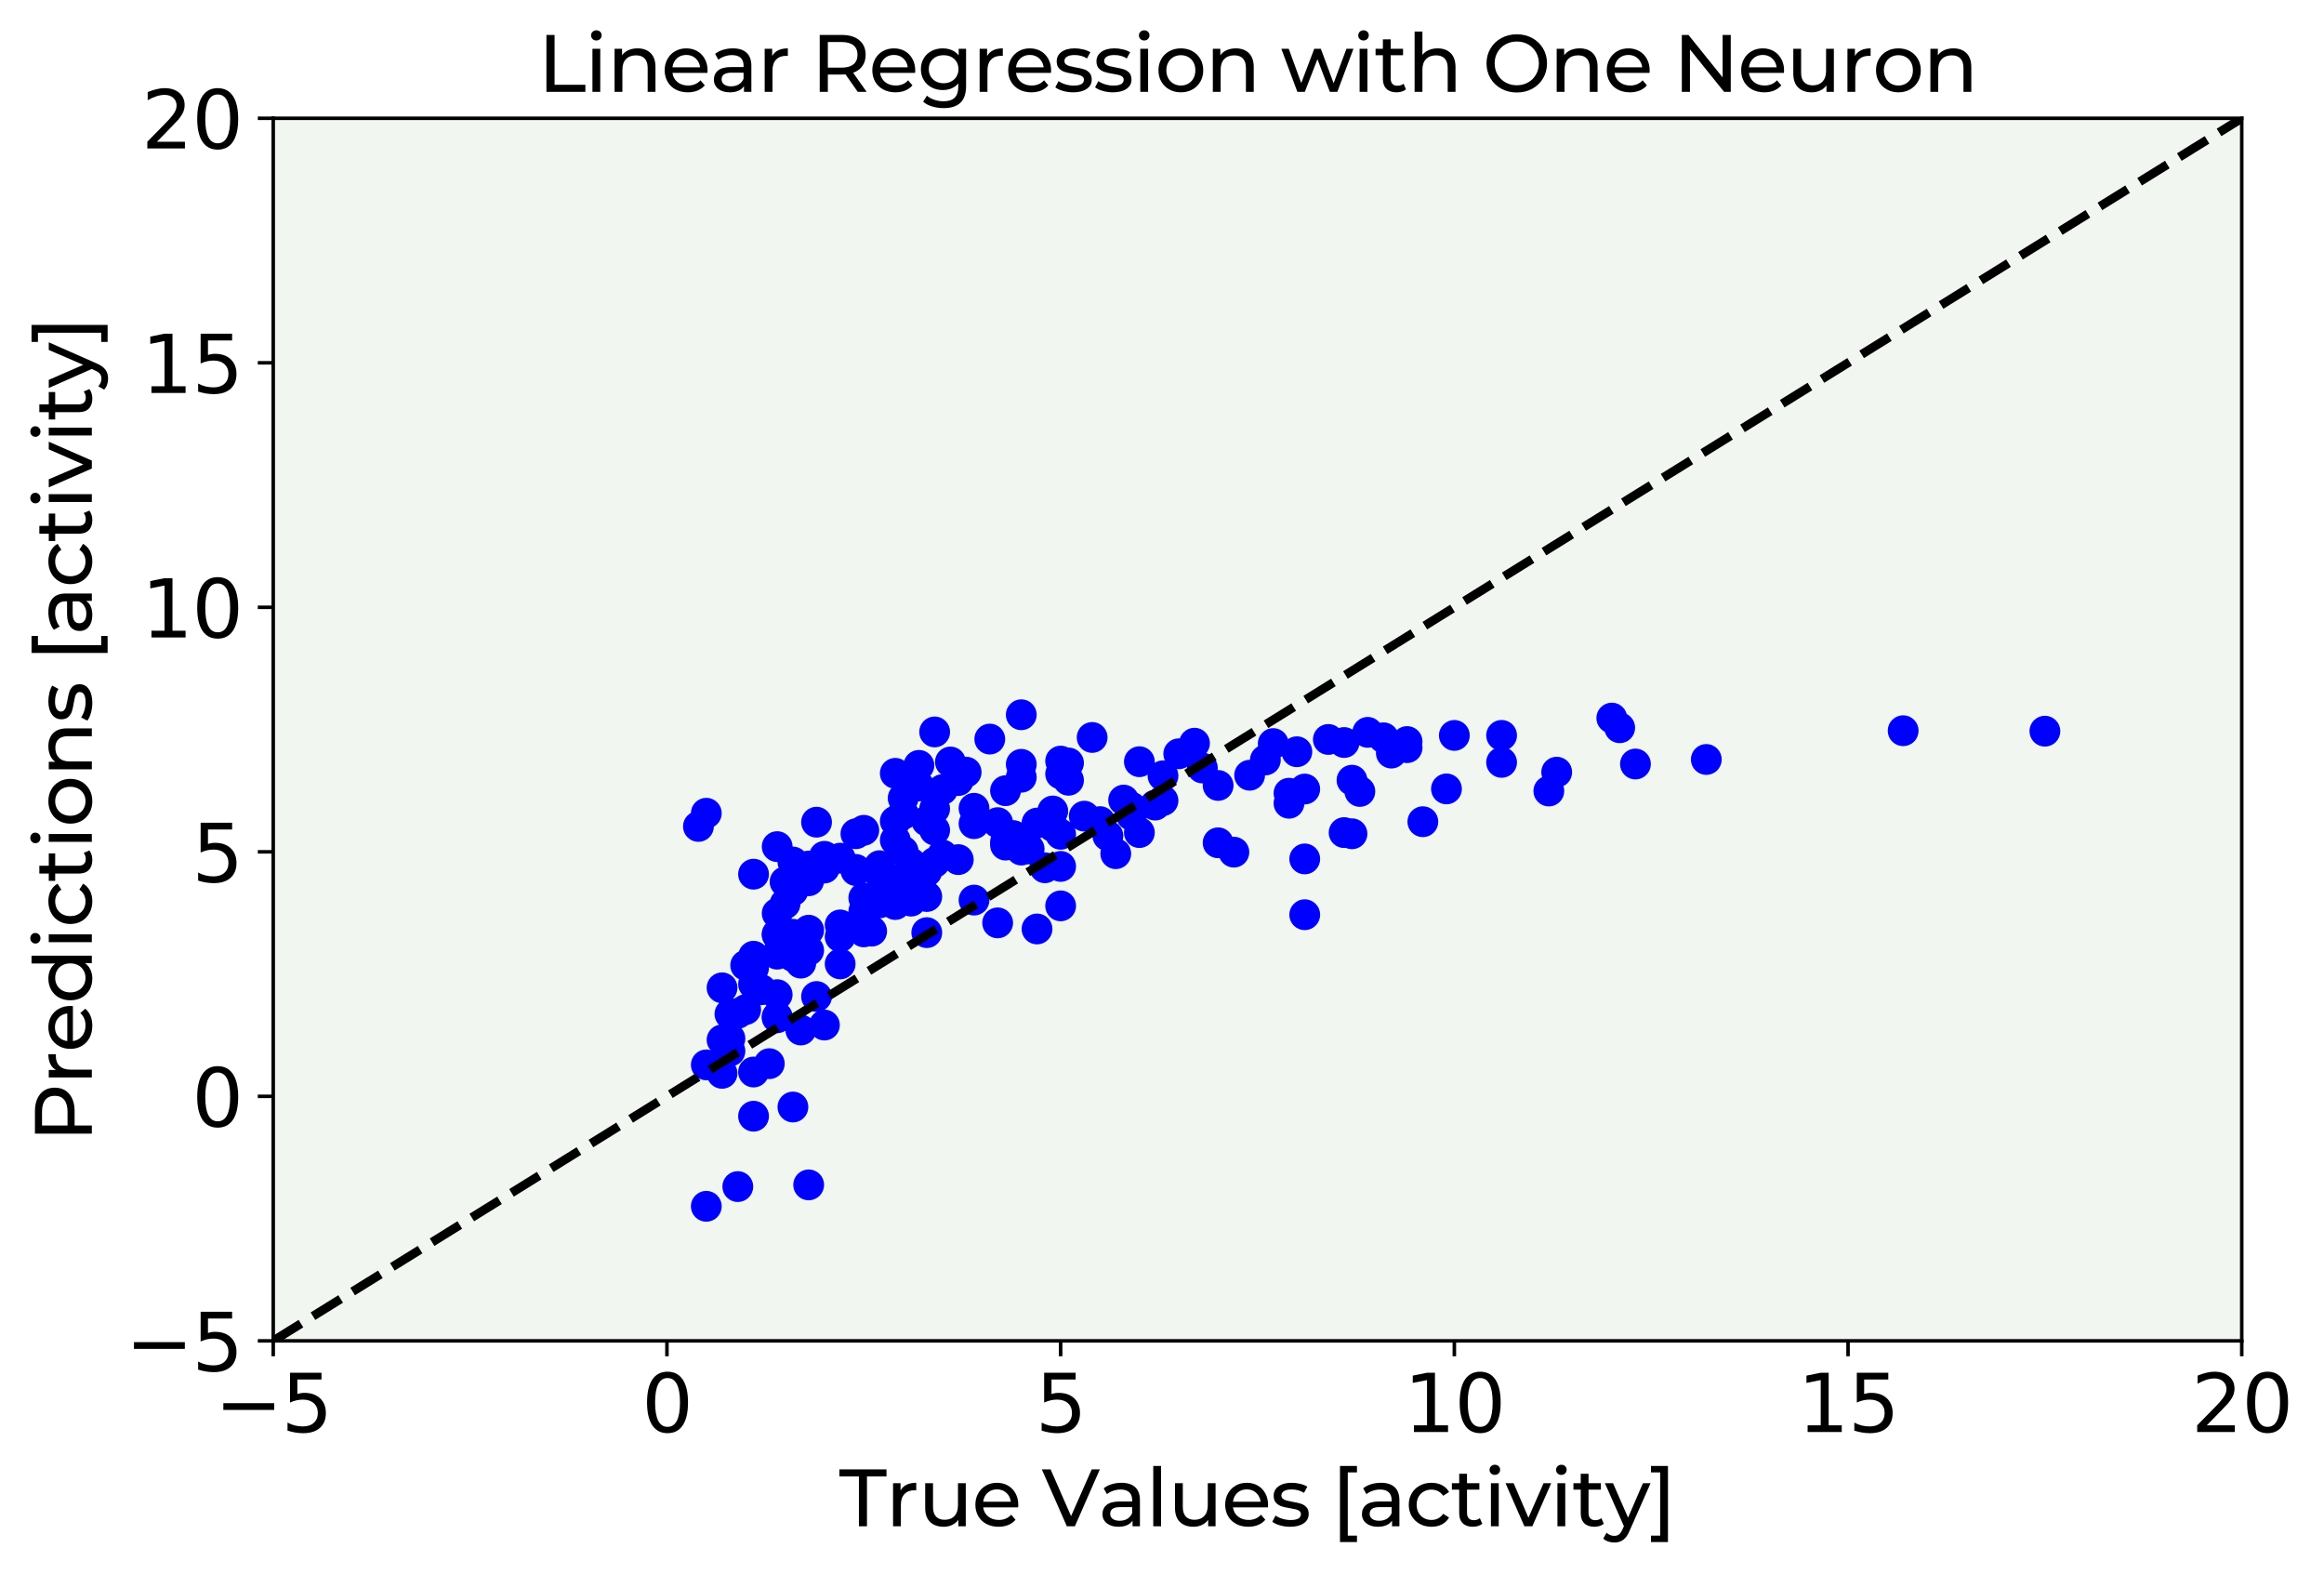 <?xml version="1.0" encoding="utf-8" standalone="no"?>
<!DOCTYPE svg PUBLIC "-//W3C//DTD SVG 1.1//EN"
  "http://www.w3.org/Graphics/SVG/1.1/DTD/svg11.dtd">
<svg xmlns:xlink="http://www.w3.org/1999/xlink" width="527.015pt" height="356.874pt" viewBox="0 0 527.015 356.874" xmlns="http://www.w3.org/2000/svg" version="1.1">
 <defs>
  <style type="text/css">*{stroke-linejoin: round; stroke-linecap: butt}</style>
 </defs>
 <g id="figure_1">
  <g id="patch_1">
   <path d="M 0 356.874 
L 527.015 356.874 
L 527.015 0 
L 0 0 
z
" style="fill: #ffffff"/>
  </g>
  <g id="axes_1">
   <g id="patch_2">
    <path d="M 61.962 304.027 
L 508.363 304.027 
L 508.363 26.827 
L 61.962 26.827 
z
" style="fill: #f1f7f0"/>
   </g>
   <g id="PathCollection_1">
    <defs>
     <path id="m06808ee000" d="M 0 3 
C 0.796 3 1.559 2.684 2.121 2.121 
C 2.684 1.559 3 0.796 3 0 
C 3 -0.796 2.684 -1.559 2.121 -2.121 
C 1.559 -2.684 0.796 -3 0 -3 
C -0.796 -3 -1.559 -2.684 -2.121 -2.121 
C -2.684 -1.559 -3 -0.796 -3 0 
C -3 0.796 -2.684 1.559 -2.121 2.121 
C -1.559 2.684 -0.796 3 0 3 
z
" style="stroke: #0000ff"/>
    </defs>
    <g clip-path="url(#p6afe228f76)">
     <use xlink:href="#m06808ee000" x="190.526" y="218.56" style="fill: #0000ff; stroke: #0000ff"/>
     <use xlink:href="#m06808ee000" x="169.099" y="228.921" style="fill: #0000ff; stroke: #0000ff"/>
     <use xlink:href="#m06808ee000" x="174.455" y="241.182" style="fill: #0000ff; stroke: #0000ff"/>
     <use xlink:href="#m06808ee000" x="176.241" y="230.54" style="fill: #0000ff; stroke: #0000ff"/>
     <use xlink:href="#m06808ee000" x="295.876" y="207.406" style="fill: #0000ff; stroke: #0000ff"/>
     <use xlink:href="#m06808ee000" x="179.812" y="216.891" style="fill: #0000ff; stroke: #0000ff"/>
     <use xlink:href="#m06808ee000" x="226.238" y="209.256" style="fill: #0000ff; stroke: #0000ff"/>
     <use xlink:href="#m06808ee000" x="183.383" y="268.664" style="fill: #0000ff; stroke: #0000ff"/>
     <use xlink:href="#m06808ee000" x="203.025" y="204.167" style="fill: #0000ff; stroke: #0000ff"/>
     <use xlink:href="#m06808ee000" x="181.598" y="233.548" style="fill: #0000ff; stroke: #0000ff"/>
     <use xlink:href="#m06808ee000" x="176.241" y="230.771" style="fill: #0000ff; stroke: #0000ff"/>
     <use xlink:href="#m06808ee000" x="183.383" y="215.503" style="fill: #0000ff; stroke: #0000ff"/>
     <use xlink:href="#m06808ee000" x="190.526" y="209.721" style="fill: #0000ff; stroke: #0000ff"/>
     <use xlink:href="#m06808ee000" x="199.454" y="196.288" style="fill: #0000ff; stroke: #0000ff"/>
     <use xlink:href="#m06808ee000" x="203.025" y="190.504" style="fill: #0000ff; stroke: #0000ff"/>
     <use xlink:href="#m06808ee000" x="240.523" y="175.487" style="fill: #0000ff; stroke: #0000ff"/>
     <use xlink:href="#m06808ee000" x="258.378" y="172.711" style="fill: #0000ff; stroke: #0000ff"/>
     <use xlink:href="#m06808ee000" x="270.878" y="168.516" style="fill: #0000ff; stroke: #0000ff"/>
     <use xlink:href="#m06808ee000" x="235.166" y="210.637" style="fill: #0000ff; stroke: #0000ff"/>
     <use xlink:href="#m06808ee000" x="288.734" y="168.602" style="fill: #0000ff; stroke: #0000ff"/>
     <use xlink:href="#m06808ee000" x="176.241" y="191.968" style="fill: #0000ff; stroke: #0000ff"/>
     <use xlink:href="#m06808ee000" x="319.089" y="168.14" style="fill: #0000ff; stroke: #0000ff"/>
     <use xlink:href="#m06808ee000" x="165.527" y="229.92" style="fill: #0000ff; stroke: #0000ff"/>
     <use xlink:href="#m06808ee000" x="240.523" y="205.397" style="fill: #0000ff; stroke: #0000ff"/>
     <use xlink:href="#m06808ee000" x="181.598" y="212.106" style="fill: #0000ff; stroke: #0000ff"/>
     <use xlink:href="#m06808ee000" x="295.876" y="194.755" style="fill: #0000ff; stroke: #0000ff"/>
     <use xlink:href="#m06808ee000" x="626.212" y="162.363" style="fill: #0000ff; stroke: #0000ff"/>
     <use xlink:href="#m06808ee000" x="178.026" y="204.93" style="fill: #0000ff; stroke: #0000ff"/>
     <use xlink:href="#m06808ee000" x="215.524" y="172.773" style="fill: #0000ff; stroke: #0000ff"/>
     <use xlink:href="#m06808ee000" x="211.953" y="188.223" style="fill: #0000ff; stroke: #0000ff"/>
     <use xlink:href="#m06808ee000" x="199.454" y="204.726" style="fill: #0000ff; stroke: #0000ff"/>
     <use xlink:href="#m06808ee000" x="203.025" y="205.097" style="fill: #0000ff; stroke: #0000ff"/>
     <use xlink:href="#m06808ee000" x="195.882" y="211.295" style="fill: #0000ff; stroke: #0000ff"/>
     <use xlink:href="#m06808ee000" x="229.809" y="189.863" style="fill: #0000ff; stroke: #0000ff"/>
     <use xlink:href="#m06808ee000" x="263.735" y="181.534" style="fill: #0000ff; stroke: #0000ff"/>
     <use xlink:href="#m06808ee000" x="306.59" y="176.907" style="fill: #0000ff; stroke: #0000ff"/>
     <use xlink:href="#m06808ee000" x="308.375" y="179.452" style="fill: #0000ff; stroke: #0000ff"/>
     <use xlink:href="#m06808ee000" x="179.812" y="211.841" style="fill: #0000ff; stroke: #0000ff"/>
     <use xlink:href="#m06808ee000" x="210.167" y="186.161" style="fill: #0000ff; stroke: #0000ff"/>
     <use xlink:href="#m06808ee000" x="229.809" y="191.482" style="fill: #0000ff; stroke: #0000ff"/>
     <use xlink:href="#m06808ee000" x="240.523" y="189.169" style="fill: #0000ff; stroke: #0000ff"/>
     <use xlink:href="#m06808ee000" x="170.884" y="219.475" style="fill: #0000ff; stroke: #0000ff"/>
     <use xlink:href="#m06808ee000" x="235.166" y="186.624" style="fill: #0000ff; stroke: #0000ff"/>
     <use xlink:href="#m06808ee000" x="160.171" y="241.453" style="fill: #0000ff; stroke: #0000ff"/>
     <use xlink:href="#m06808ee000" x="272.663" y="174.138" style="fill: #0000ff; stroke: #0000ff"/>
     <use xlink:href="#m06808ee000" x="217.31" y="194.911" style="fill: #0000ff; stroke: #0000ff"/>
     <use xlink:href="#m06808ee000" x="208.382" y="173.545" style="fill: #0000ff; stroke: #0000ff"/>
     <use xlink:href="#m06808ee000" x="208.382" y="178.22" style="fill: #0000ff; stroke: #0000ff"/>
     <use xlink:href="#m06808ee000" x="322.66" y="186.317" style="fill: #0000ff; stroke: #0000ff"/>
     <use xlink:href="#m06808ee000" x="263.735" y="175.907" style="fill: #0000ff; stroke: #0000ff"/>
     <use xlink:href="#m06808ee000" x="386.942" y="172.205" style="fill: #0000ff; stroke: #0000ff"/>
     <use xlink:href="#m06808ee000" x="190.526" y="212.411" style="fill: #0000ff; stroke: #0000ff"/>
     <use xlink:href="#m06808ee000" x="251.236" y="189.508" style="fill: #0000ff; stroke: #0000ff"/>
     <use xlink:href="#m06808ee000" x="286.948" y="172.319" style="fill: #0000ff; stroke: #0000ff"/>
     <use xlink:href="#m06808ee000" x="238.737" y="183.886" style="fill: #0000ff; stroke: #0000ff"/>
     <use xlink:href="#m06808ee000" x="213.738" y="179.028" style="fill: #0000ff; stroke: #0000ff"/>
     <use xlink:href="#m06808ee000" x="292.305" y="182.135" style="fill: #0000ff; stroke: #0000ff"/>
     <use xlink:href="#m06808ee000" x="195.882" y="206.657" style="fill: #0000ff; stroke: #0000ff"/>
     <use xlink:href="#m06808ee000" x="351.23" y="179.359" style="fill: #0000ff; stroke: #0000ff"/>
     <use xlink:href="#m06808ee000" x="197.668" y="205.269" style="fill: #0000ff; stroke: #0000ff"/>
     <use xlink:href="#m06808ee000" x="220.881" y="186.762" style="fill: #0000ff; stroke: #0000ff"/>
     <use xlink:href="#m06808ee000" x="186.954" y="194.165" style="fill: #0000ff; stroke: #0000ff"/>
     <use xlink:href="#m06808ee000" x="178.026" y="199.948" style="fill: #0000ff; stroke: #0000ff"/>
     <use xlink:href="#m06808ee000" x="228.023" y="191.62" style="fill: #0000ff; stroke: #0000ff"/>
     <use xlink:href="#m06808ee000" x="210.167" y="211.468" style="fill: #0000ff; stroke: #0000ff"/>
     <use xlink:href="#m06808ee000" x="249.451" y="186.299" style="fill: #0000ff; stroke: #0000ff"/>
     <use xlink:href="#m06808ee000" x="199.454" y="197.172" style="fill: #0000ff; stroke: #0000ff"/>
     <use xlink:href="#m06808ee000" x="194.097" y="197.404" style="fill: #0000ff; stroke: #0000ff"/>
     <use xlink:href="#m06808ee000" x="183.383" y="199.717" style="fill: #0000ff; stroke: #0000ff"/>
     <use xlink:href="#m06808ee000" x="572.644" y="178.202" style="fill: #0000ff; stroke: #0000ff"/>
     <use xlink:href="#m06808ee000" x="226.238" y="186.53" style="fill: #0000ff; stroke: #0000ff"/>
     <use xlink:href="#m06808ee000" x="204.81" y="193.008" style="fill: #0000ff; stroke: #0000ff"/>
     <use xlink:href="#m06808ee000" x="228.023" y="190.926" style="fill: #0000ff; stroke: #0000ff"/>
     <use xlink:href="#m06808ee000" x="165.527" y="235.48" style="fill: #0000ff; stroke: #0000ff"/>
     <use xlink:href="#m06808ee000" x="233.38" y="192.498" style="fill: #0000ff; stroke: #0000ff"/>
     <use xlink:href="#m06808ee000" x="185.169" y="225.954" style="fill: #0000ff; stroke: #0000ff"/>
     <use xlink:href="#m06808ee000" x="183.383" y="210.917" style="fill: #0000ff; stroke: #0000ff"/>
     <use xlink:href="#m06808ee000" x="170.884" y="243.074" style="fill: #0000ff; stroke: #0000ff"/>
     <use xlink:href="#m06808ee000" x="210.167" y="203.282" style="fill: #0000ff; stroke: #0000ff"/>
     <use xlink:href="#m06808ee000" x="240.523" y="172.571" style="fill: #0000ff; stroke: #0000ff"/>
     <use xlink:href="#m06808ee000" x="203.025" y="175.348" style="fill: #0000ff; stroke: #0000ff"/>
     <use xlink:href="#m06808ee000" x="292.305" y="179.857" style="fill: #0000ff; stroke: #0000ff"/>
     <use xlink:href="#m06808ee000" x="353.015" y="175.087" style="fill: #0000ff; stroke: #0000ff"/>
     <use xlink:href="#m06808ee000" x="370.871" y="173.236" style="fill: #0000ff; stroke: #0000ff"/>
     <use xlink:href="#m06808ee000" x="231.595" y="192.744" style="fill: #0000ff; stroke: #0000ff"/>
     <use xlink:href="#m06808ee000" x="176.241" y="225.532" style="fill: #0000ff; stroke: #0000ff"/>
     <use xlink:href="#m06808ee000" x="186.954" y="232.425" style="fill: #0000ff; stroke: #0000ff"/>
     <use xlink:href="#m06808ee000" x="160.171" y="184.399" style="fill: #0000ff; stroke: #0000ff"/>
     <use xlink:href="#m06808ee000" x="463.723" y="165.789" style="fill: #0000ff; stroke: #0000ff"/>
     <use xlink:href="#m06808ee000" x="267.307" y="170.918" style="fill: #0000ff; stroke: #0000ff"/>
     <use xlink:href="#m06808ee000" x="365.514" y="162.821" style="fill: #0000ff; stroke: #0000ff"/>
     <use xlink:href="#m06808ee000" x="242.308" y="173" style="fill: #0000ff; stroke: #0000ff"/>
     <use xlink:href="#m06808ee000" x="310.161" y="166.06" style="fill: #0000ff; stroke: #0000ff"/>
     <use xlink:href="#m06808ee000" x="176.241" y="211.804" style="fill: #0000ff; stroke: #0000ff"/>
     <use xlink:href="#m06808ee000" x="160.171" y="273.521" style="fill: #0000ff; stroke: #0000ff"/>
     <use xlink:href="#m06808ee000" x="220.881" y="183.273" style="fill: #0000ff; stroke: #0000ff"/>
     <use xlink:href="#m06808ee000" x="328.017" y="178.878" style="fill: #0000ff; stroke: #0000ff"/>
     <use xlink:href="#m06808ee000" x="229.809" y="189.52" style="fill: #0000ff; stroke: #0000ff"/>
     <use xlink:href="#m06808ee000" x="170.884" y="253.092" style="fill: #0000ff; stroke: #0000ff"/>
     <use xlink:href="#m06808ee000" x="179.812" y="251.01" style="fill: #0000ff; stroke: #0000ff"/>
     <use xlink:href="#m06808ee000" x="340.516" y="172.863" style="fill: #0000ff; stroke: #0000ff"/>
     <use xlink:href="#m06808ee000" x="253.022" y="193.569" style="fill: #0000ff; stroke: #0000ff"/>
     <use xlink:href="#m06808ee000" x="229.809" y="189.507" style="fill: #0000ff; stroke: #0000ff"/>
     <use xlink:href="#m06808ee000" x="194.097" y="197.141" style="fill: #0000ff; stroke: #0000ff"/>
     <use xlink:href="#m06808ee000" x="204.81" y="184.64" style="fill: #0000ff; stroke: #0000ff"/>
     <use xlink:href="#m06808ee000" x="231.595" y="173.304" style="fill: #0000ff; stroke: #0000ff"/>
     <use xlink:href="#m06808ee000" x="315.518" y="170.759" style="fill: #0000ff; stroke: #0000ff"/>
     <use xlink:href="#m06808ee000" x="579.787" y="164.512" style="fill: #0000ff; stroke: #0000ff"/>
     <use xlink:href="#m06808ee000" x="313.732" y="167.289" style="fill: #0000ff; stroke: #0000ff"/>
     <use xlink:href="#m06808ee000" x="367.3" y="165.011" style="fill: #0000ff; stroke: #0000ff"/>
     <use xlink:href="#m06808ee000" x="431.582" y="165.686" style="fill: #0000ff; stroke: #0000ff"/>
     <use xlink:href="#m06808ee000" x="247.665" y="167.213" style="fill: #0000ff; stroke: #0000ff"/>
     <use xlink:href="#m06808ee000" x="179.812" y="201.976" style="fill: #0000ff; stroke: #0000ff"/>
     <use xlink:href="#m06808ee000" x="179.812" y="195.45" style="fill: #0000ff; stroke: #0000ff"/>
     <use xlink:href="#m06808ee000" x="329.803" y="166.751" style="fill: #0000ff; stroke: #0000ff"/>
     <use xlink:href="#m06808ee000" x="231.595" y="176.236" style="fill: #0000ff; stroke: #0000ff"/>
     <use xlink:href="#m06808ee000" x="294.091" y="170.453" style="fill: #0000ff; stroke: #0000ff"/>
     <use xlink:href="#m06808ee000" x="170.884" y="198.214" style="fill: #0000ff; stroke: #0000ff"/>
     <use xlink:href="#m06808ee000" x="186.954" y="196.826" style="fill: #0000ff; stroke: #0000ff"/>
     <use xlink:href="#m06808ee000" x="170.884" y="223.152" style="fill: #0000ff; stroke: #0000ff"/>
     <use xlink:href="#m06808ee000" x="203.025" y="186.184" style="fill: #0000ff; stroke: #0000ff"/>
     <use xlink:href="#m06808ee000" x="219.095" y="175.08" style="fill: #0000ff; stroke: #0000ff"/>
     <use xlink:href="#m06808ee000" x="195.882" y="188.266" style="fill: #0000ff; stroke: #0000ff"/>
     <use xlink:href="#m06808ee000" x="319.089" y="169.527" style="fill: #0000ff; stroke: #0000ff"/>
     <use xlink:href="#m06808ee000" x="254.807" y="181.41" style="fill: #0000ff; stroke: #0000ff"/>
     <use xlink:href="#m06808ee000" x="201.239" y="200.279" style="fill: #0000ff; stroke: #0000ff"/>
     <use xlink:href="#m06808ee000" x="211.953" y="183.385" style="fill: #0000ff; stroke: #0000ff"/>
     <use xlink:href="#m06808ee000" x="276.235" y="191.1" style="fill: #0000ff; stroke: #0000ff"/>
     <use xlink:href="#m06808ee000" x="172.67" y="224.413" style="fill: #0000ff; stroke: #0000ff"/>
     <use xlink:href="#m06808ee000" x="213.738" y="193.876" style="fill: #0000ff; stroke: #0000ff"/>
     <use xlink:href="#m06808ee000" x="304.804" y="188.786" style="fill: #0000ff; stroke: #0000ff"/>
     <use xlink:href="#m06808ee000" x="195.882" y="203.592" style="fill: #0000ff; stroke: #0000ff"/>
     <use xlink:href="#m06808ee000" x="194.097" y="189.042" style="fill: #0000ff; stroke: #0000ff"/>
     <use xlink:href="#m06808ee000" x="204.81" y="184.463" style="fill: #0000ff; stroke: #0000ff"/>
     <use xlink:href="#m06808ee000" x="295.876" y="178.911" style="fill: #0000ff; stroke: #0000ff"/>
     <use xlink:href="#m06808ee000" x="199.454" y="196.743" style="fill: #0000ff; stroke: #0000ff"/>
     <use xlink:href="#m06808ee000" x="228.023" y="179.284" style="fill: #0000ff; stroke: #0000ff"/>
     <use xlink:href="#m06808ee000" x="165.527" y="238.33" style="fill: #0000ff; stroke: #0000ff"/>
     <use xlink:href="#m06808ee000" x="220.881" y="204.091" style="fill: #0000ff; stroke: #0000ff"/>
     <use xlink:href="#m06808ee000" x="158.385" y="187.386" style="fill: #0000ff; stroke: #0000ff"/>
     <use xlink:href="#m06808ee000" x="179.812" y="213.528" style="fill: #0000ff; stroke: #0000ff"/>
     <use xlink:href="#m06808ee000" x="176.241" y="211.956" style="fill: #0000ff; stroke: #0000ff"/>
     <use xlink:href="#m06808ee000" x="306.59" y="189.053" style="fill: #0000ff; stroke: #0000ff"/>
     <use xlink:href="#m06808ee000" x="167.313" y="269.051" style="fill: #0000ff; stroke: #0000ff"/>
     <use xlink:href="#m06808ee000" x="181.598" y="218.386" style="fill: #0000ff; stroke: #0000ff"/>
     <use xlink:href="#m06808ee000" x="211.953" y="195.531" style="fill: #0000ff; stroke: #0000ff"/>
     <use xlink:href="#m06808ee000" x="206.596" y="204.322" style="fill: #0000ff; stroke: #0000ff"/>
     <use xlink:href="#m06808ee000" x="279.806" y="193.218" style="fill: #0000ff; stroke: #0000ff"/>
     <use xlink:href="#m06808ee000" x="176.241" y="216.352" style="fill: #0000ff; stroke: #0000ff"/>
     <use xlink:href="#m06808ee000" x="240.523" y="196.456" style="fill: #0000ff; stroke: #0000ff"/>
     <use xlink:href="#m06808ee000" x="170.884" y="216.815" style="fill: #0000ff; stroke: #0000ff"/>
     <use xlink:href="#m06808ee000" x="178.026" y="211.956" style="fill: #0000ff; stroke: #0000ff"/>
     <use xlink:href="#m06808ee000" x="176.241" y="207.098" style="fill: #0000ff; stroke: #0000ff"/>
     <use xlink:href="#m06808ee000" x="210.167" y="196.688" style="fill: #0000ff; stroke: #0000ff"/>
     <use xlink:href="#m06808ee000" x="206.596" y="198.77" style="fill: #0000ff; stroke: #0000ff"/>
     <use xlink:href="#m06808ee000" x="210.167" y="197.613" style="fill: #0000ff; stroke: #0000ff"/>
     <use xlink:href="#m06808ee000" x="163.742" y="243.372" style="fill: #0000ff; stroke: #0000ff"/>
     <use xlink:href="#m06808ee000" x="199.454" y="198.076" style="fill: #0000ff; stroke: #0000ff"/>
     <use xlink:href="#m06808ee000" x="163.742" y="235.785" style="fill: #0000ff; stroke: #0000ff"/>
     <use xlink:href="#m06808ee000" x="204.81" y="199.001" style="fill: #0000ff; stroke: #0000ff"/>
     <use xlink:href="#m06808ee000" x="167.313" y="229.77" style="fill: #0000ff; stroke: #0000ff"/>
     <use xlink:href="#m06808ee000" x="276.235" y="178.096" style="fill: #0000ff; stroke: #0000ff"/>
     <use xlink:href="#m06808ee000" x="197.668" y="211.13" style="fill: #0000ff; stroke: #0000ff"/>
     <use xlink:href="#m06808ee000" x="183.383" y="196.372" style="fill: #0000ff; stroke: #0000ff"/>
     <use xlink:href="#m06808ee000" x="283.377" y="175.782" style="fill: #0000ff; stroke: #0000ff"/>
     <use xlink:href="#m06808ee000" x="185.169" y="186.424" style="fill: #0000ff; stroke: #0000ff"/>
     <use xlink:href="#m06808ee000" x="301.233" y="167.667" style="fill: #0000ff; stroke: #0000ff"/>
     <use xlink:href="#m06808ee000" x="242.308" y="176.921" style="fill: #0000ff; stroke: #0000ff"/>
     <use xlink:href="#m06808ee000" x="304.804" y="168.361" style="fill: #0000ff; stroke: #0000ff"/>
     <use xlink:href="#m06808ee000" x="340.516" y="166.742" style="fill: #0000ff; stroke: #0000ff"/>
     <use xlink:href="#m06808ee000" x="231.595" y="162.067" style="fill: #0000ff; stroke: #0000ff"/>
     <use xlink:href="#m06808ee000" x="204.81" y="180.976" style="fill: #0000ff; stroke: #0000ff"/>
     <use xlink:href="#m06808ee000" x="258.378" y="188.781" style="fill: #0000ff; stroke: #0000ff"/>
     <use xlink:href="#m06808ee000" x="256.593" y="183.038" style="fill: #0000ff; stroke: #0000ff"/>
     <use xlink:href="#m06808ee000" x="236.951" y="196.762" style="fill: #0000ff; stroke: #0000ff"/>
     <use xlink:href="#m06808ee000" x="190.526" y="194.582" style="fill: #0000ff; stroke: #0000ff"/>
     <use xlink:href="#m06808ee000" x="261.95" y="182.552" style="fill: #0000ff; stroke: #0000ff"/>
     <use xlink:href="#m06808ee000" x="169.099" y="218.873" style="fill: #0000ff; stroke: #0000ff"/>
     <use xlink:href="#m06808ee000" x="256.593" y="184.865" style="fill: #0000ff; stroke: #0000ff"/>
     <use xlink:href="#m06808ee000" x="238.737" y="187.41" style="fill: #0000ff; stroke: #0000ff"/>
     <use xlink:href="#m06808ee000" x="211.953" y="165.961" style="fill: #0000ff; stroke: #0000ff"/>
     <use xlink:href="#m06808ee000" x="224.452" y="167.581" style="fill: #0000ff; stroke: #0000ff"/>
     <use xlink:href="#m06808ee000" x="163.742" y="223.981" style="fill: #0000ff; stroke: #0000ff"/>
     <use xlink:href="#m06808ee000" x="245.879" y="185.058" style="fill: #0000ff; stroke: #0000ff"/>
     <use xlink:href="#m06808ee000" x="206.596" y="195.7" style="fill: #0000ff; stroke: #0000ff"/>
     <use xlink:href="#m06808ee000" x="217.31" y="176.988" style="fill: #0000ff; stroke: #0000ff"/>
    </g>
   </g>
   <g id="matplotlib.axis_1">
    <g id="xtick_1">
     <g id="line2d_1">
      <defs>
       <path id="m076f9a5721" d="M 0 0 
L 0 3.5 
" style="stroke: #000000; stroke-width: 0.8"/>
      </defs>
      <g>
       <use xlink:href="#m076f9a5721" x="61.962" y="304.027" style="stroke: #000000; stroke-width: 0.8"/>
      </g>
     </g>
     <g id="text_1">
      <!-- −5 -->
      <g transform="translate(48.695 324.704)scale(0.18 -0.18)">
       <defs>
        <path id="DejaVuSans-2212" d="M 678 2272 
L 4684 2272 
L 4684 1741 
L 678 1741 
L 678 2272 
z
" transform="scale(0.016)"/>
        <path id="DejaVuSans-35" d="M 691 4666 
L 3169 4666 
L 3169 4134 
L 1269 4134 
L 1269 2991 
Q 1406 3038 1543 3061 
Q 1681 3084 1819 3084 
Q 2600 3084 3056 2656 
Q 3513 2228 3513 1497 
Q 3513 744 3044 326 
Q 2575 -91 1722 -91 
Q 1428 -91 1123 -41 
Q 819 9 494 109 
L 494 744 
Q 775 591 1075 516 
Q 1375 441 1709 441 
Q 2250 441 2565 725 
Q 2881 1009 2881 1497 
Q 2881 1984 2565 2268 
Q 2250 2553 1709 2553 
Q 1456 2553 1204 2497 
Q 953 2441 691 2322 
L 691 4666 
z
" transform="scale(0.016)"/>
       </defs>
       <use xlink:href="#DejaVuSans-2212"/>
       <use xlink:href="#DejaVuSans-35" x="83.789"/>
      </g>
     </g>
    </g>
    <g id="xtick_2">
     <g id="line2d_2">
      <g>
       <use xlink:href="#m076f9a5721" x="151.243" y="304.027" style="stroke: #000000; stroke-width: 0.8"/>
      </g>
     </g>
     <g id="text_2">
      <!-- 0 -->
      <g transform="translate(145.516 324.704)scale(0.18 -0.18)">
       <defs>
        <path id="DejaVuSans-30" d="M 2034 4250 
Q 1547 4250 1301 3770 
Q 1056 3291 1056 2328 
Q 1056 1369 1301 889 
Q 1547 409 2034 409 
Q 2525 409 2770 889 
Q 3016 1369 3016 2328 
Q 3016 3291 2770 3770 
Q 2525 4250 2034 4250 
z
M 2034 4750 
Q 2819 4750 3233 4129 
Q 3647 3509 3647 2328 
Q 3647 1150 3233 529 
Q 2819 -91 2034 -91 
Q 1250 -91 836 529 
Q 422 1150 422 2328 
Q 422 3509 836 4129 
Q 1250 4750 2034 4750 
z
" transform="scale(0.016)"/>
       </defs>
       <use xlink:href="#DejaVuSans-30"/>
      </g>
     </g>
    </g>
    <g id="xtick_3">
     <g id="line2d_3">
      <g>
       <use xlink:href="#m076f9a5721" x="240.523" y="304.027" style="stroke: #000000; stroke-width: 0.8"/>
      </g>
     </g>
     <g id="text_3">
      <!-- 5 -->
      <g transform="translate(234.796 324.704)scale(0.18 -0.18)">
       <use xlink:href="#DejaVuSans-35"/>
      </g>
     </g>
    </g>
    <g id="xtick_4">
     <g id="line2d_4">
      <g>
       <use xlink:href="#m076f9a5721" x="329.803" y="304.027" style="stroke: #000000; stroke-width: 0.8"/>
      </g>
     </g>
     <g id="text_4">
      <!-- 10 -->
      <g transform="translate(318.35 324.704)scale(0.18 -0.18)">
       <defs>
        <path id="DejaVuSans-31" d="M 794 531 
L 1825 531 
L 1825 4091 
L 703 3866 
L 703 4441 
L 1819 4666 
L 2450 4666 
L 2450 531 
L 3481 531 
L 3481 0 
L 794 0 
L 794 531 
z
" transform="scale(0.016)"/>
       </defs>
       <use xlink:href="#DejaVuSans-31"/>
       <use xlink:href="#DejaVuSans-30" x="63.623"/>
      </g>
     </g>
    </g>
    <g id="xtick_5">
     <g id="line2d_5">
      <g>
       <use xlink:href="#m076f9a5721" x="419.082" y="304.027" style="stroke: #000000; stroke-width: 0.8"/>
      </g>
     </g>
     <g id="text_5">
      <!-- 15 -->
      <g transform="translate(407.63 324.704)scale(0.18 -0.18)">
       <use xlink:href="#DejaVuSans-31"/>
       <use xlink:href="#DejaVuSans-35" x="63.623"/>
      </g>
     </g>
    </g>
    <g id="xtick_6">
     <g id="line2d_6">
      <g>
       <use xlink:href="#m076f9a5721" x="508.363" y="304.027" style="stroke: #000000; stroke-width: 0.8"/>
      </g>
     </g>
     <g id="text_6">
      <!-- 20 -->
      <g transform="translate(496.91 324.704)scale(0.18 -0.18)">
       <defs>
        <path id="DejaVuSans-32" d="M 1228 531 
L 3431 531 
L 3431 0 
L 469 0 
L 469 531 
Q 828 903 1448 1529 
Q 2069 2156 2228 2338 
Q 2531 2678 2651 2914 
Q 2772 3150 2772 3378 
Q 2772 3750 2511 3984 
Q 2250 4219 1831 4219 
Q 1534 4219 1204 4116 
Q 875 4013 500 3803 
L 500 4441 
Q 881 4594 1212 4672 
Q 1544 4750 1819 4750 
Q 2544 4750 2975 4387 
Q 3406 4025 3406 3419 
Q 3406 3131 3298 2873 
Q 3191 2616 2906 2266 
Q 2828 2175 2409 1742 
Q 1991 1309 1228 531 
z
" transform="scale(0.016)"/>
       </defs>
       <use xlink:href="#DejaVuSans-32"/>
       <use xlink:href="#DejaVuSans-30" x="63.623"/>
      </g>
     </g>
    </g>
    <g id="text_7">
     <!-- True Values [activity] -->
     <g transform="translate(190.28 346.074)scale(0.18 -0.18)">
      <defs>
       <path id="Montserrat-Medium-54" d="M 1562 3923 
L 26 3923 
L 26 4480 
L 3731 4480 
L 3731 3923 
L 2195 3923 
L 2195 0 
L 1562 0 
L 1562 3923 
z
" transform="scale(0.016)"/>
       <path id="Montserrat-Medium-72" d="M 1171 2822 
Q 1331 3117 1644 3270 
Q 1958 3424 2406 3424 
L 2406 2829 
Q 2355 2835 2266 2835 
Q 1766 2835 1481 2537 
Q 1197 2240 1197 1690 
L 1197 0 
L 582 0 
L 582 3392 
L 1171 3392 
L 1171 2822 
z
" transform="scale(0.016)"/>
       <path id="Montserrat-Medium-75" d="M 3744 3392 
L 3744 0 
L 3162 0 
L 3162 512 
Q 2976 250 2672 106 
Q 2368 -38 2010 -38 
Q 1331 -38 940 336 
Q 550 710 550 1440 
L 550 3392 
L 1165 3392 
L 1165 1510 
Q 1165 1018 1401 765 
Q 1638 512 2080 512 
Q 2566 512 2848 806 
Q 3130 1101 3130 1638 
L 3130 3392 
L 3744 3392 
z
" transform="scale(0.016)"/>
       <path id="Montserrat-Medium-65" d="M 3648 1677 
Q 3648 1606 3635 1491 
L 883 1491 
Q 941 1043 1277 771 
Q 1613 499 2112 499 
Q 2720 499 3091 909 
L 3430 512 
Q 3200 243 2857 102 
Q 2515 -38 2093 -38 
Q 1555 -38 1139 182 
Q 723 403 496 800 
Q 269 1197 269 1696 
Q 269 2189 489 2585 
Q 710 2982 1097 3203 
Q 1485 3424 1971 3424 
Q 2458 3424 2838 3203 
Q 3219 2982 3433 2585 
Q 3648 2189 3648 1677 
z
M 1971 2906 
Q 1530 2906 1232 2637 
Q 934 2368 883 1933 
L 3059 1933 
Q 3008 2362 2710 2634 
Q 2413 2906 1971 2906 
z
" transform="scale(0.016)"/>
       <path id="Montserrat-Medium-20" transform="scale(0.016)"/>
       <path id="Montserrat-Medium-56" d="M 4563 4480 
L 2598 0 
L 1965 0 
L -6 4480 
L 685 4480 
L 2298 800 
L 3923 4480 
L 4563 4480 
z
" transform="scale(0.016)"/>
       <path id="Montserrat-Medium-61" d="M 1818 3424 
Q 2522 3424 2896 3078 
Q 3270 2733 3270 2048 
L 3270 0 
L 2688 0 
L 2688 448 
Q 2534 211 2249 86 
Q 1965 -38 1574 -38 
Q 1005 -38 662 237 
Q 320 512 320 960 
Q 320 1408 646 1680 
Q 973 1952 1683 1952 
L 2656 1952 
L 2656 2074 
Q 2656 2470 2425 2681 
Q 2195 2893 1747 2893 
Q 1446 2893 1158 2793 
Q 870 2694 672 2528 
L 416 2989 
Q 678 3200 1043 3312 
Q 1408 3424 1818 3424 
z
M 1677 435 
Q 2029 435 2285 592 
Q 2541 749 2656 1037 
L 2656 1510 
L 1709 1510 
Q 928 1510 928 986 
Q 928 730 1126 582 
Q 1325 435 1677 435 
z
" transform="scale(0.016)"/>
       <path id="Montserrat-Medium-6c" d="M 582 4749 
L 1197 4749 
L 1197 0 
L 582 0 
L 582 4749 
z
" transform="scale(0.016)"/>
       <path id="Montserrat-Medium-73" d="M 1555 -38 
Q 1139 -38 755 74 
Q 371 186 154 358 
L 410 845 
Q 634 685 954 589 
Q 1274 493 1600 493 
Q 2406 493 2406 954 
Q 2406 1107 2297 1196 
Q 2189 1286 2025 1328 
Q 1862 1370 1562 1421 
Q 1152 1485 893 1568 
Q 634 1651 448 1849 
Q 262 2048 262 2406 
Q 262 2867 646 3145 
Q 1030 3424 1677 3424 
Q 2016 3424 2355 3341 
Q 2694 3258 2912 3117 
L 2650 2630 
Q 2234 2899 1670 2899 
Q 1280 2899 1075 2771 
Q 870 2643 870 2432 
Q 870 2266 985 2170 
Q 1101 2074 1270 2029 
Q 1440 1984 1747 1926 
Q 2157 1856 2409 1776 
Q 2662 1696 2841 1504 
Q 3021 1312 3021 966 
Q 3021 506 2627 234 
Q 2234 -38 1555 -38 
z
" transform="scale(0.016)"/>
       <path id="Montserrat-Medium-5b" d="M 672 4749 
L 2010 4749 
L 2010 4243 
L 1286 4243 
L 1286 -736 
L 2010 -736 
L 2010 -1242 
L 672 -1242 
L 672 4749 
z
" transform="scale(0.016)"/>
       <path id="Montserrat-Medium-63" d="M 2061 -38 
Q 1542 -38 1136 186 
Q 730 410 499 803 
Q 269 1197 269 1696 
Q 269 2195 499 2588 
Q 730 2982 1136 3203 
Q 1542 3424 2061 3424 
Q 2522 3424 2883 3238 
Q 3245 3053 3443 2701 
L 2976 2400 
Q 2816 2643 2579 2764 
Q 2342 2886 2054 2886 
Q 1722 2886 1456 2739 
Q 1190 2592 1040 2320 
Q 890 2048 890 1696 
Q 890 1338 1040 1066 
Q 1190 794 1456 646 
Q 1722 499 2054 499 
Q 2342 499 2579 620 
Q 2816 742 2976 986 
L 3443 691 
Q 3245 339 2883 150 
Q 2522 -38 2061 -38 
z
" transform="scale(0.016)"/>
       <path id="Montserrat-Medium-74" d="M 2490 198 
Q 2355 83 2156 22 
Q 1958 -38 1747 -38 
Q 1235 -38 953 237 
Q 672 512 672 1024 
L 672 2886 
L 96 2886 
L 96 3392 
L 672 3392 
L 672 4134 
L 1286 4134 
L 1286 3392 
L 2259 3392 
L 2259 2886 
L 1286 2886 
L 1286 1050 
Q 1286 774 1424 627 
Q 1562 480 1818 480 
Q 2099 480 2298 640 
L 2490 198 
z
" transform="scale(0.016)"/>
       <path id="Montserrat-Medium-69" d="M 582 3392 
L 1197 3392 
L 1197 0 
L 582 0 
L 582 3392 
z
M 890 4045 
Q 710 4045 592 4160 
Q 474 4275 474 4442 
Q 474 4608 592 4726 
Q 710 4845 890 4845 
Q 1069 4845 1187 4733 
Q 1306 4621 1306 4454 
Q 1306 4282 1187 4163 
Q 1069 4045 890 4045 
z
" transform="scale(0.016)"/>
       <path id="Montserrat-Medium-76" d="M 3584 3392 
L 2099 0 
L 1472 0 
L -13 3392 
L 627 3392 
L 1792 672 
L 2982 3392 
L 3584 3392 
z
" transform="scale(0.016)"/>
       <path id="Montserrat-Medium-79" d="M 3584 3392 
L 1939 -339 
Q 1722 -858 1430 -1069 
Q 1139 -1280 730 -1280 
Q 480 -1280 246 -1200 
Q 13 -1120 -141 -966 
L 122 -506 
Q 384 -755 730 -755 
Q 954 -755 1104 -636 
Q 1254 -518 1376 -230 
L 1485 6 
L -13 3392 
L 627 3392 
L 1811 678 
L 2982 3392 
L 3584 3392 
z
" transform="scale(0.016)"/>
       <path id="Montserrat-Medium-5d" d="M 122 -1242 
L 122 -736 
L 845 -736 
L 845 4243 
L 122 4243 
L 122 4749 
L 1459 4749 
L 1459 -1242 
L 122 -1242 
z
" transform="scale(0.016)"/>
      </defs>
      <use xlink:href="#Montserrat-Medium-54"/>
      <use xlink:href="#Montserrat-Medium-72" x="58.7"/>
      <use xlink:href="#Montserrat-Medium-75" x="99.7"/>
      <use xlink:href="#Montserrat-Medium-65" x="167.4"/>
      <use xlink:href="#Montserrat-Medium-20" x="228.6"/>
      <use xlink:href="#Montserrat-Medium-56" x="255.5"/>
      <use xlink:href="#Montserrat-Medium-61" x="326.7"/>
      <use xlink:href="#Montserrat-Medium-6c" x="386.5"/>
      <use xlink:href="#Montserrat-Medium-75" x="414.4"/>
      <use xlink:href="#Montserrat-Medium-65" x="482.1"/>
      <use xlink:href="#Montserrat-Medium-73" x="543.3"/>
      <use xlink:href="#Montserrat-Medium-20" x="593.4"/>
      <use xlink:href="#Montserrat-Medium-5b" x="620.3"/>
      <use xlink:href="#Montserrat-Medium-61" x="653.6"/>
      <use xlink:href="#Montserrat-Medium-63" x="713.4"/>
      <use xlink:href="#Montserrat-Medium-74" x="770.5"/>
      <use xlink:href="#Montserrat-Medium-69" x="811.9"/>
      <use xlink:href="#Montserrat-Medium-76" x="839.8"/>
      <use xlink:href="#Montserrat-Medium-69" x="895.7"/>
      <use xlink:href="#Montserrat-Medium-74" x="923.6"/>
      <use xlink:href="#Montserrat-Medium-79" x="965"/>
      <use xlink:href="#Montserrat-Medium-5d" x="1020.9"/>
     </g>
    </g>
   </g>
   <g id="matplotlib.axis_2">
    <g id="ytick_1">
     <g id="line2d_7">
      <defs>
       <path id="m4524ed682a" d="M 0 0 
L -3.5 0 
" style="stroke: #000000; stroke-width: 0.8"/>
      </defs>
      <g>
       <use xlink:href="#m4524ed682a" x="61.962" y="304.027" style="stroke: #000000; stroke-width: 0.8"/>
      </g>
     </g>
     <g id="text_8">
      <!-- −5 -->
      <g transform="translate(28.427 310.865)scale(0.18 -0.18)">
       <use xlink:href="#DejaVuSans-2212"/>
       <use xlink:href="#DejaVuSans-35" x="83.789"/>
      </g>
     </g>
    </g>
    <g id="ytick_2">
     <g id="line2d_8">
      <g>
       <use xlink:href="#m4524ed682a" x="61.962" y="248.587" style="stroke: #000000; stroke-width: 0.8"/>
      </g>
     </g>
     <g id="text_9">
      <!-- 0 -->
      <g transform="translate(43.51 255.425)scale(0.18 -0.18)">
       <use xlink:href="#DejaVuSans-30"/>
      </g>
     </g>
    </g>
    <g id="ytick_3">
     <g id="line2d_9">
      <g>
       <use xlink:href="#m4524ed682a" x="61.962" y="193.147" style="stroke: #000000; stroke-width: 0.8"/>
      </g>
     </g>
     <g id="text_10">
      <!-- 5 -->
      <g transform="translate(43.51 199.985)scale(0.18 -0.18)">
       <use xlink:href="#DejaVuSans-35"/>
      </g>
     </g>
    </g>
    <g id="ytick_4">
     <g id="line2d_10">
      <g>
       <use xlink:href="#m4524ed682a" x="61.962" y="137.707" style="stroke: #000000; stroke-width: 0.8"/>
      </g>
     </g>
     <g id="text_11">
      <!-- 10 -->
      <g transform="translate(32.057 144.545)scale(0.18 -0.18)">
       <use xlink:href="#DejaVuSans-31"/>
       <use xlink:href="#DejaVuSans-30" x="63.623"/>
      </g>
     </g>
    </g>
    <g id="ytick_5">
     <g id="line2d_11">
      <g>
       <use xlink:href="#m4524ed682a" x="61.962" y="82.267" style="stroke: #000000; stroke-width: 0.8"/>
      </g>
     </g>
     <g id="text_12">
      <!-- 15 -->
      <g transform="translate(32.057 89.105)scale(0.18 -0.18)">
       <use xlink:href="#DejaVuSans-31"/>
       <use xlink:href="#DejaVuSans-35" x="63.623"/>
      </g>
     </g>
    </g>
    <g id="ytick_6">
     <g id="line2d_12">
      <g>
       <use xlink:href="#m4524ed682a" x="61.962" y="26.827" style="stroke: #000000; stroke-width: 0.8"/>
      </g>
     </g>
     <g id="text_13">
      <!-- 20 -->
      <g transform="translate(32.057 33.665)scale(0.18 -0.18)">
       <use xlink:href="#DejaVuSans-32"/>
       <use xlink:href="#DejaVuSans-30" x="63.623"/>
      </g>
     </g>
    </g>
    <g id="text_14">
     <!-- Predictions [activity] -->
     <g transform="translate(20.827 258.976)rotate(-90)scale(0.18 -0.18)">
      <defs>
       <path id="Montserrat-Medium-50" d="M 2419 4480 
Q 3290 4480 3789 4064 
Q 4288 3648 4288 2918 
Q 4288 2189 3789 1773 
Q 3290 1357 2419 1357 
L 1312 1357 
L 1312 0 
L 672 0 
L 672 4480 
L 2419 4480 
z
M 2400 1914 
Q 3008 1914 3328 2173 
Q 3648 2432 3648 2918 
Q 3648 3405 3328 3664 
Q 3008 3923 2400 3923 
L 1312 3923 
L 1312 1914 
L 2400 1914 
z
" transform="scale(0.016)"/>
       <path id="Montserrat-Medium-64" d="M 3782 4749 
L 3782 0 
L 3194 0 
L 3194 538 
Q 2989 256 2675 109 
Q 2362 -38 1984 -38 
Q 1491 -38 1100 179 
Q 710 397 489 790 
Q 269 1184 269 1696 
Q 269 2208 489 2598 
Q 710 2989 1100 3206 
Q 1491 3424 1984 3424 
Q 2349 3424 2656 3286 
Q 2963 3149 3168 2880 
L 3168 4749 
L 3782 4749 
z
M 2035 499 
Q 2355 499 2617 649 
Q 2880 800 3027 1072 
Q 3174 1344 3174 1696 
Q 3174 2048 3027 2320 
Q 2880 2592 2617 2739 
Q 2355 2886 2035 2886 
Q 1709 2886 1449 2739 
Q 1190 2592 1040 2320 
Q 890 2048 890 1696 
Q 890 1344 1040 1072 
Q 1190 800 1449 649 
Q 1709 499 2035 499 
z
" transform="scale(0.016)"/>
       <path id="Montserrat-Medium-6f" d="M 2035 -38 
Q 1530 -38 1126 186 
Q 723 410 496 803 
Q 269 1197 269 1696 
Q 269 2195 496 2588 
Q 723 2982 1126 3203 
Q 1530 3424 2035 3424 
Q 2541 3424 2941 3203 
Q 3341 2982 3568 2588 
Q 3795 2195 3795 1696 
Q 3795 1197 3568 803 
Q 3341 410 2941 186 
Q 2541 -38 2035 -38 
z
M 2035 499 
Q 2362 499 2621 649 
Q 2880 800 3027 1072 
Q 3174 1344 3174 1696 
Q 3174 2048 3027 2320 
Q 2880 2592 2621 2739 
Q 2362 2886 2035 2886 
Q 1709 2886 1449 2739 
Q 1190 2592 1040 2320 
Q 890 2048 890 1696 
Q 890 1344 1040 1072 
Q 1190 800 1449 649 
Q 1709 499 2035 499 
z
" transform="scale(0.016)"/>
       <path id="Montserrat-Medium-6e" d="M 2394 3424 
Q 3040 3424 3421 3049 
Q 3802 2675 3802 1952 
L 3802 0 
L 3187 0 
L 3187 1882 
Q 3187 2374 2950 2624 
Q 2714 2874 2272 2874 
Q 1773 2874 1485 2582 
Q 1197 2291 1197 1747 
L 1197 0 
L 582 0 
L 582 3392 
L 1171 3392 
L 1171 2880 
Q 1357 3142 1673 3283 
Q 1990 3424 2394 3424 
z
" transform="scale(0.016)"/>
      </defs>
      <use xlink:href="#Montserrat-Medium-50"/>
      <use xlink:href="#Montserrat-Medium-72" x="72.2"/>
      <use xlink:href="#Montserrat-Medium-65" x="113.2"/>
      <use xlink:href="#Montserrat-Medium-64" x="174.4"/>
      <use xlink:href="#Montserrat-Medium-69" x="242.6"/>
      <use xlink:href="#Montserrat-Medium-63" x="270.5"/>
      <use xlink:href="#Montserrat-Medium-74" x="327.6"/>
      <use xlink:href="#Montserrat-Medium-69" x="369"/>
      <use xlink:href="#Montserrat-Medium-6f" x="396.9"/>
      <use xlink:href="#Montserrat-Medium-6e" x="460.4"/>
      <use xlink:href="#Montserrat-Medium-73" x="528.5"/>
      <use xlink:href="#Montserrat-Medium-20" x="578.6"/>
      <use xlink:href="#Montserrat-Medium-5b" x="605.5"/>
      <use xlink:href="#Montserrat-Medium-61" x="638.8"/>
      <use xlink:href="#Montserrat-Medium-63" x="698.6"/>
      <use xlink:href="#Montserrat-Medium-74" x="755.7"/>
      <use xlink:href="#Montserrat-Medium-69" x="797.1"/>
      <use xlink:href="#Montserrat-Medium-76" x="825"/>
      <use xlink:href="#Montserrat-Medium-69" x="880.9"/>
      <use xlink:href="#Montserrat-Medium-74" x="908.8"/>
      <use xlink:href="#Montserrat-Medium-79" x="950.2"/>
      <use xlink:href="#Montserrat-Medium-5d" x="1006.1"/>
     </g>
    </g>
   </g>
   <g id="line2d_13">
    <path d="M 61.962 304.027 
L 508.363 26.827 
" clip-path="url(#p6afe228f76)" style="fill: none; stroke-dasharray: 7.4,3.2; stroke-dashoffset: 0; stroke: #000000; stroke-width: 2"/>
   </g>
   <g id="patch_3">
    <path d="M 61.962 304.027 
L 61.962 26.827 
" style="fill: none; stroke: #000000; stroke-width: 0.8; stroke-linejoin: miter; stroke-linecap: square"/>
   </g>
   <g id="patch_4">
    <path d="M 508.363 304.027 
L 508.363 26.827 
" style="fill: none; stroke: #000000; stroke-width: 0.8; stroke-linejoin: miter; stroke-linecap: square"/>
   </g>
   <g id="patch_5">
    <path d="M 61.962 304.027 
L 508.363 304.027 
" style="fill: none; stroke: #000000; stroke-width: 0.8; stroke-linejoin: miter; stroke-linecap: square"/>
   </g>
   <g id="patch_6">
    <path d="M 61.962 26.827 
L 508.363 26.827 
" style="fill: none; stroke: #000000; stroke-width: 0.8; stroke-linejoin: miter; stroke-linecap: square"/>
   </g>
   <g id="text_15">
    <!-- Linear Regression with One Neuron -->
    <g transform="translate(121.98 20.827)scale(0.18 -0.18)">
     <defs>
      <path id="Montserrat-Medium-4c" d="M 672 4480 
L 1312 4480 
L 1312 557 
L 3738 557 
L 3738 0 
L 672 0 
L 672 4480 
z
" transform="scale(0.016)"/>
      <path id="Montserrat-Medium-52" d="M 3667 0 
L 2701 1376 
Q 2522 1363 2419 1363 
L 1312 1363 
L 1312 0 
L 672 0 
L 672 4480 
L 2419 4480 
Q 3290 4480 3789 4064 
Q 4288 3648 4288 2918 
Q 4288 2400 4032 2035 
Q 3776 1670 3302 1504 
L 4365 0 
L 3667 0 
z
M 2400 1907 
Q 3008 1907 3328 2169 
Q 3648 2432 3648 2918 
Q 3648 3405 3328 3664 
Q 3008 3923 2400 3923 
L 1312 3923 
L 1312 1907 
L 2400 1907 
z
" transform="scale(0.016)"/>
      <path id="Montserrat-Medium-67" d="M 3827 3392 
L 3827 461 
Q 3827 -429 3385 -854 
Q 2944 -1280 2067 -1280 
Q 1587 -1280 1152 -1149 
Q 717 -1018 448 -774 
L 742 -301 
Q 979 -506 1328 -624 
Q 1677 -742 2048 -742 
Q 2643 -742 2928 -460 
Q 3213 -179 3213 397 
L 3213 666 
Q 2995 403 2678 272 
Q 2362 141 1990 141 
Q 1504 141 1110 349 
Q 717 557 493 931 
Q 269 1306 269 1786 
Q 269 2266 493 2640 
Q 717 3014 1110 3219 
Q 1504 3424 1990 3424 
Q 2374 3424 2704 3283 
Q 3034 3142 3245 2867 
L 3245 3392 
L 3827 3392 
z
M 2061 678 
Q 2394 678 2659 819 
Q 2925 960 3075 1213 
Q 3226 1466 3226 1786 
Q 3226 2278 2899 2582 
Q 2573 2886 2061 2886 
Q 1542 2886 1216 2582 
Q 890 2278 890 1786 
Q 890 1466 1040 1213 
Q 1190 960 1456 819 
Q 1722 678 2061 678 
z
" transform="scale(0.016)"/>
      <path id="Montserrat-Medium-77" d="M 5715 3392 
L 4448 0 
L 3859 0 
L 2880 2573 
L 1888 0 
L 1299 0 
L 38 3392 
L 621 3392 
L 1606 691 
L 2630 3392 
L 3149 3392 
L 4154 678 
L 5165 3392 
L 5715 3392 
z
" transform="scale(0.016)"/>
      <path id="Montserrat-Medium-68" d="M 2394 3424 
Q 3040 3424 3421 3049 
Q 3802 2675 3802 1952 
L 3802 0 
L 3187 0 
L 3187 1882 
Q 3187 2374 2950 2624 
Q 2714 2874 2272 2874 
Q 1773 2874 1485 2582 
Q 1197 2291 1197 1747 
L 1197 0 
L 582 0 
L 582 4749 
L 1197 4749 
L 1197 2912 
Q 1389 3155 1699 3289 
Q 2010 3424 2394 3424 
z
" transform="scale(0.016)"/>
      <path id="Montserrat-Medium-4f" d="M 2694 -51 
Q 2016 -51 1472 246 
Q 928 544 617 1069 
Q 307 1594 307 2240 
Q 307 2886 617 3411 
Q 928 3936 1472 4233 
Q 2016 4531 2694 4531 
Q 3366 4531 3910 4233 
Q 4454 3936 4761 3414 
Q 5069 2893 5069 2240 
Q 5069 1587 4761 1065 
Q 4454 544 3910 246 
Q 3366 -51 2694 -51 
z
M 2694 518 
Q 3187 518 3580 742 
Q 3974 966 4201 1360 
Q 4429 1754 4429 2240 
Q 4429 2726 4201 3120 
Q 3974 3514 3580 3738 
Q 3187 3962 2694 3962 
Q 2202 3962 1802 3738 
Q 1402 3514 1174 3120 
Q 947 2726 947 2240 
Q 947 1754 1174 1360 
Q 1402 966 1802 742 
Q 2202 518 2694 518 
z
" transform="scale(0.016)"/>
      <path id="Montserrat-Medium-4e" d="M 4525 4480 
L 4525 0 
L 4000 0 
L 1312 3341 
L 1312 0 
L 672 0 
L 672 4480 
L 1197 4480 
L 3885 1139 
L 3885 4480 
L 4525 4480 
z
" transform="scale(0.016)"/>
     </defs>
     <use xlink:href="#Montserrat-Medium-4c"/>
     <use xlink:href="#Montserrat-Medium-69" x="59.4"/>
     <use xlink:href="#Montserrat-Medium-6e" x="87.3"/>
     <use xlink:href="#Montserrat-Medium-65" x="155.4"/>
     <use xlink:href="#Montserrat-Medium-61" x="216.6"/>
     <use xlink:href="#Montserrat-Medium-72" x="276.4"/>
     <use xlink:href="#Montserrat-Medium-20" x="317.4"/>
     <use xlink:href="#Montserrat-Medium-52" x="344.3"/>
     <use xlink:href="#Montserrat-Medium-65" x="417"/>
     <use xlink:href="#Montserrat-Medium-67" x="478.2"/>
     <use xlink:href="#Montserrat-Medium-72" x="547.2"/>
     <use xlink:href="#Montserrat-Medium-65" x="588.2"/>
     <use xlink:href="#Montserrat-Medium-73" x="649.4"/>
     <use xlink:href="#Montserrat-Medium-73" x="699.5"/>
     <use xlink:href="#Montserrat-Medium-69" x="749.6"/>
     <use xlink:href="#Montserrat-Medium-6f" x="777.5"/>
     <use xlink:href="#Montserrat-Medium-6e" x="841"/>
     <use xlink:href="#Montserrat-Medium-20" x="909.1"/>
     <use xlink:href="#Montserrat-Medium-77" x="936"/>
     <use xlink:href="#Montserrat-Medium-69" x="1025.9"/>
     <use xlink:href="#Montserrat-Medium-74" x="1053.8"/>
     <use xlink:href="#Montserrat-Medium-68" x="1095.2"/>
     <use xlink:href="#Montserrat-Medium-20" x="1163.3"/>
     <use xlink:href="#Montserrat-Medium-4f" x="1190.2"/>
     <use xlink:href="#Montserrat-Medium-6e" x="1274.2"/>
     <use xlink:href="#Montserrat-Medium-65" x="1342.3"/>
     <use xlink:href="#Montserrat-Medium-20" x="1403.5"/>
     <use xlink:href="#Montserrat-Medium-4e" x="1430.4"/>
     <use xlink:href="#Montserrat-Medium-65" x="1511.6"/>
     <use xlink:href="#Montserrat-Medium-75" x="1572.8"/>
     <use xlink:href="#Montserrat-Medium-72" x="1640.5"/>
     <use xlink:href="#Montserrat-Medium-6f" x="1681.5"/>
     <use xlink:href="#Montserrat-Medium-6e" x="1745"/>
    </g>
   </g>
  </g>
 </g>
 <defs>
  <clipPath id="p6afe228f76">
   <rect x="61.962" y="26.827" width="446.4" height="277.2"/>
  </clipPath>
 </defs>
</svg>
